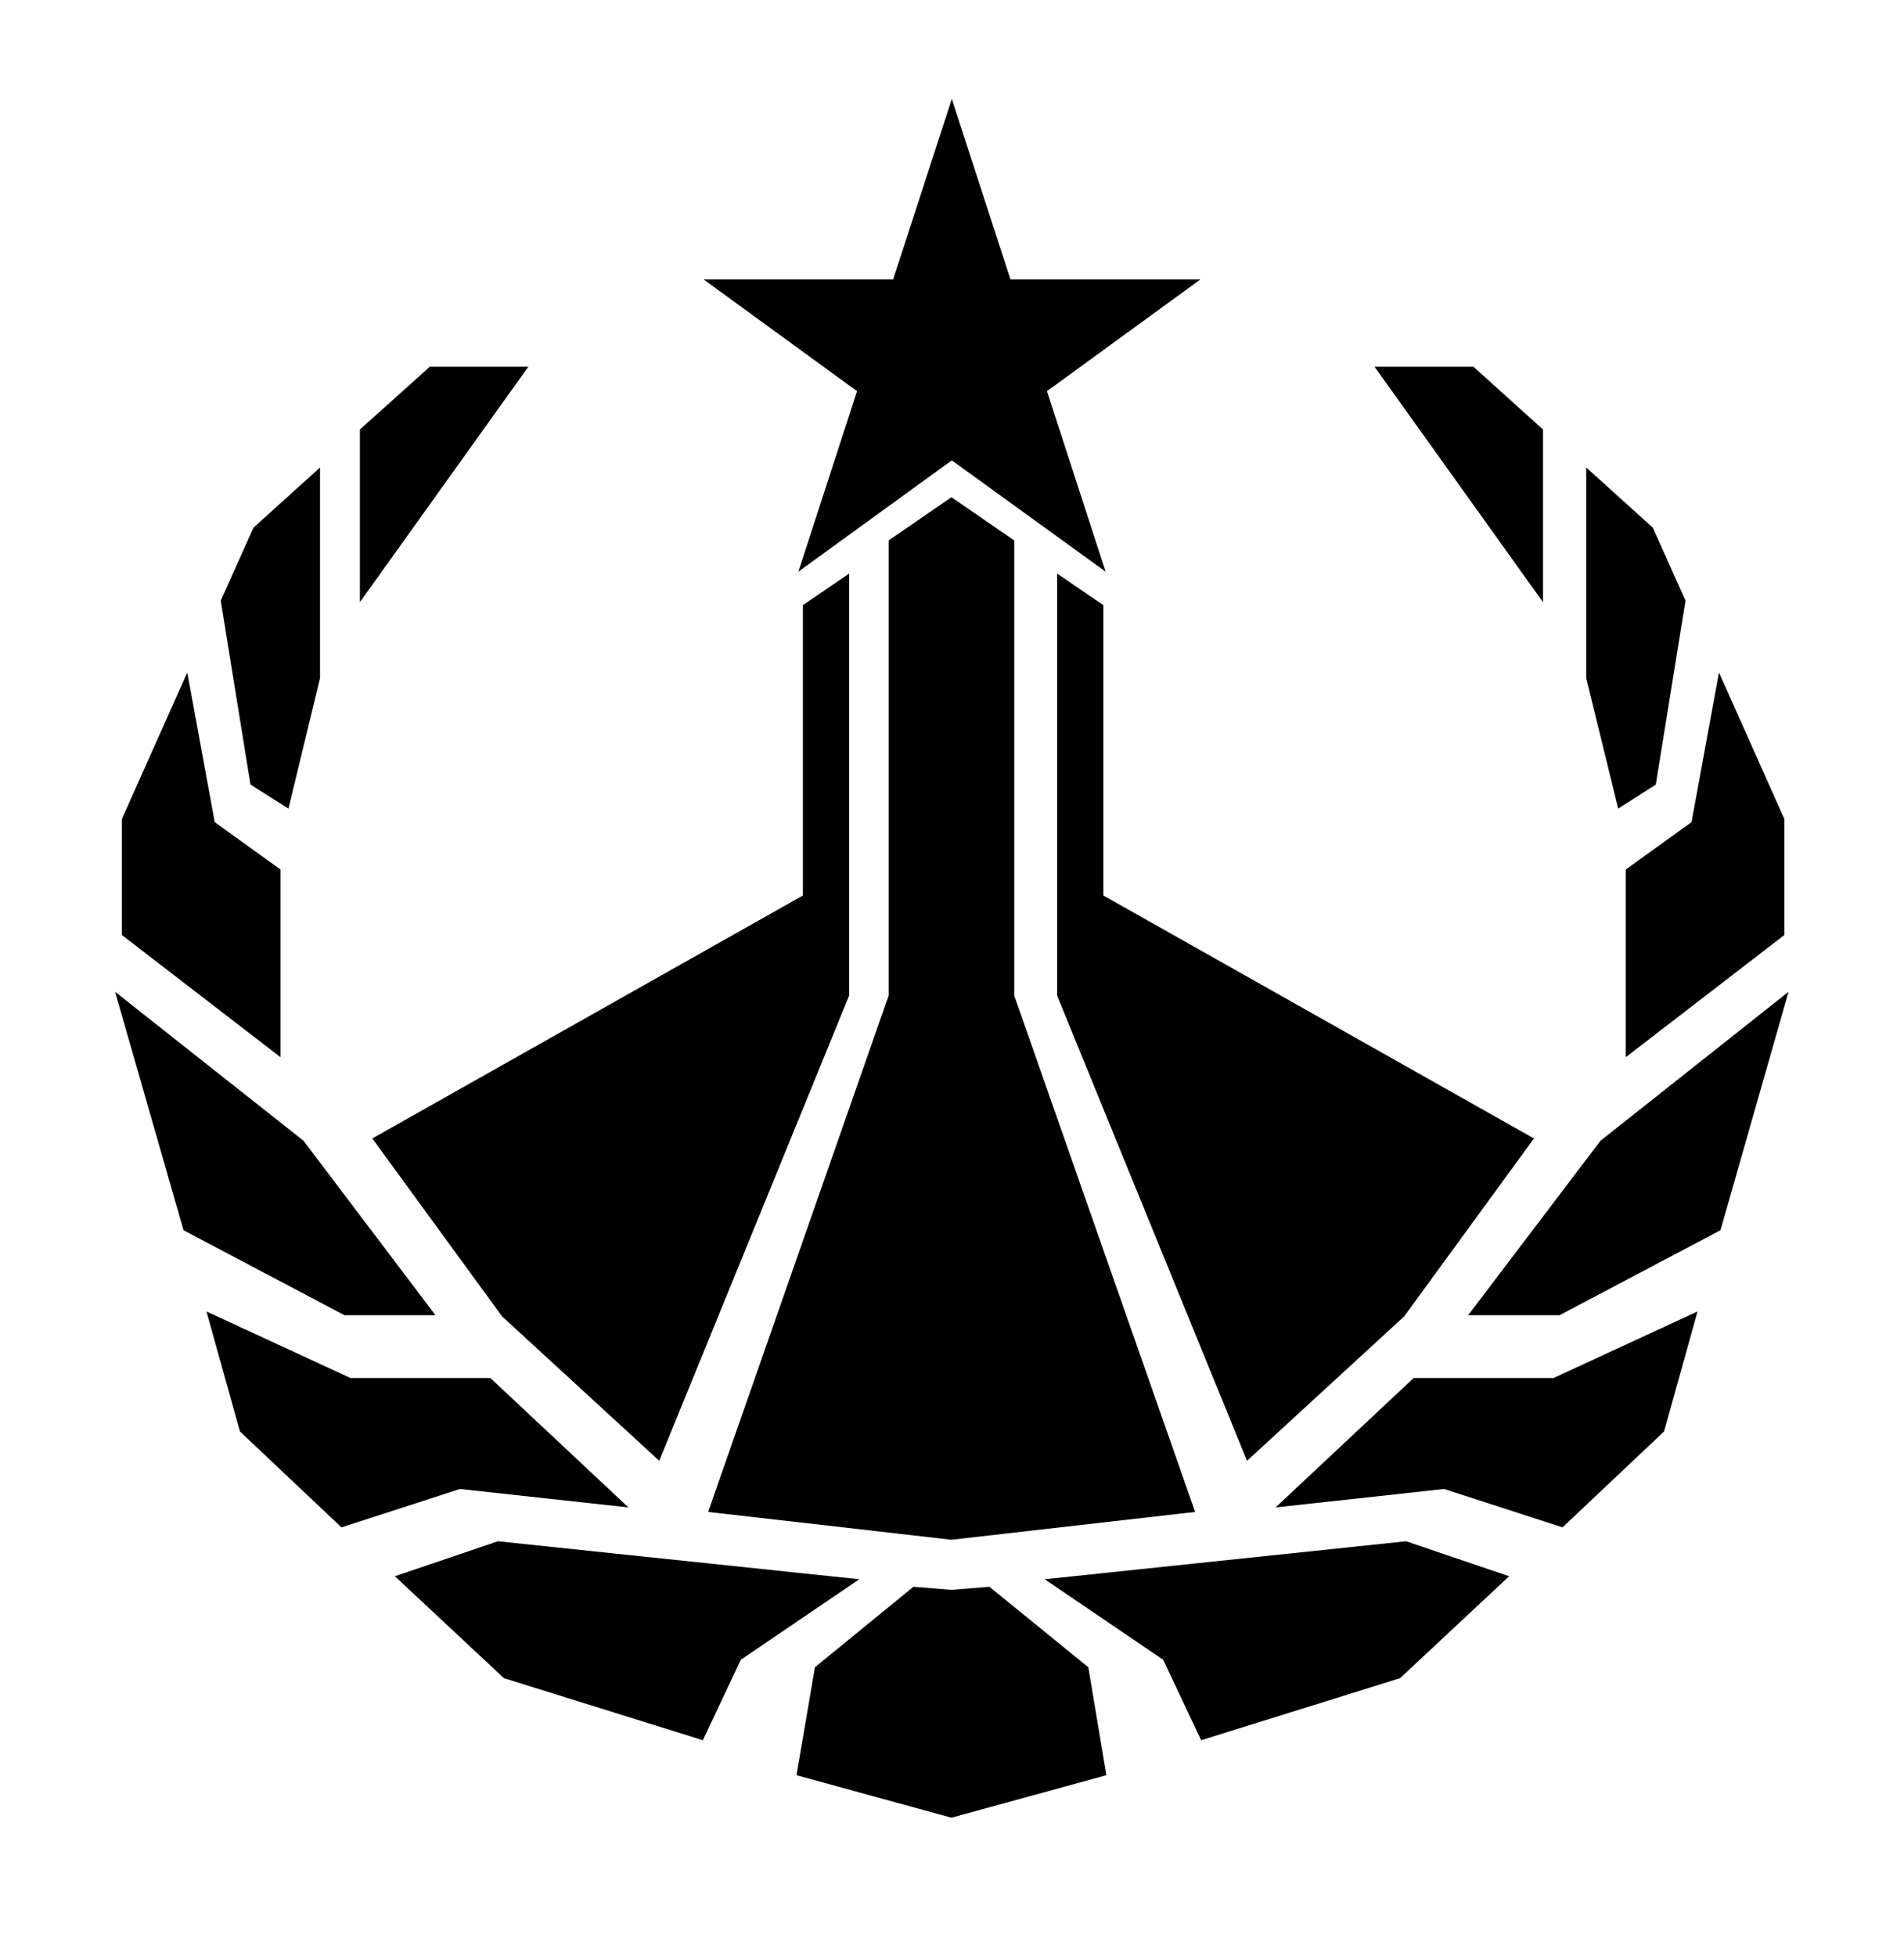 <?xml version="1.0" encoding="utf-8"?>
<!-- Generator: Adobe Illustrator 24.1.2, SVG Export Plug-In . SVG Version: 6.00 Build 0)  -->
<svg version="1.1" id="Layer_1" xmlns="http://www.w3.org/2000/svg" xmlns:xlink="http://www.w3.org/1999/xlink" x="0px" y="0px"
 viewBox="0 0 506.3 520" style="enable-background:new 0 0 506.3 520;" xml:space="preserve">
<polygon points="212.3,152 253.1,122.4 294,152 278.4,104 319.2,74.3 268.7,74.3 253.1,26.3 237.5,74.3 187.1,74.3 227.9,104 "/>
<polygon points="213.5,160.9 213.5,238.1 99,302.7 133.5,350 175.3,388.4 225.8,264.7 225.8,152.5 "/>
<polygon points="74.6,231.2 57.1,218.6 49.8,178.8 32.4,217.8 32.4,248.6 74.6,281.1 "/>
<polygon points="115.8,349.7 80.7,303.3 30.6,263.7 48.8,327.1 91.6,349.7 "/>
<polygon points="76.7,215 85.1,180.3 85.1,124.3 67.4,140.3 58.7,159.7 66.6,208.6 "/>
<polygon points="114.3,97.5 95.7,114.2 95.7,160.1 140.5,97.5 "/>
<polygon points="132.4,409.8 105,419.1 134,446.2 186.9,462.7 197,441.3 228.5,419.9 "/>
<polygon points="317.8,402 269.7,264.7 269.7,143.7 253,132.2 236.3,143.7 236.3,264.7 188.3,402 253,409.4 "/>
<polygon points="167.1,400.8 130.4,366.4 93.2,366.4 54.9,348.7 63.8,380.6 90.8,406.1 122.3,395.9 "/>
<polygon points="432.3,281.1 474.5,248.6 474.5,217.8 457.1,178.8 449.8,218.6 432.3,231.2 "/>
<polygon points="440.3,208.6 448.2,159.7 439.5,140.3 421.8,124.3 421.8,180.3 430.3,215 "/>
<polygon points="410.3,114.2 391.8,97.5 365.5,97.5 410.3,160.1 "/>
<polygon points="373.4,350 407.9,302.7 293.4,238.1 293.4,160.9 281.1,152.5 281.1,264.7 331.6,388.4 "/>
<polygon points="263.1,421.9 253,422.7 242.9,421.9 216.7,443.3 211.8,472 253,483.3 294.2,472 289.4,443.3 "/>
<polygon points="425.6,303.3 390.4,349.7 414.7,349.7 457.5,327.1 475.6,263.7 "/>
<polygon points="375.9,366.4 339.2,400.8 384,395.9 415.5,406.1 442.5,380.6 451.4,348.7 413.1,366.4 "/>
<polygon points="277.8,419.9 309.3,441.3 319.4,462.7 372.3,446.2 401.3,419.1 373.9,409.8 "/>
</svg>

